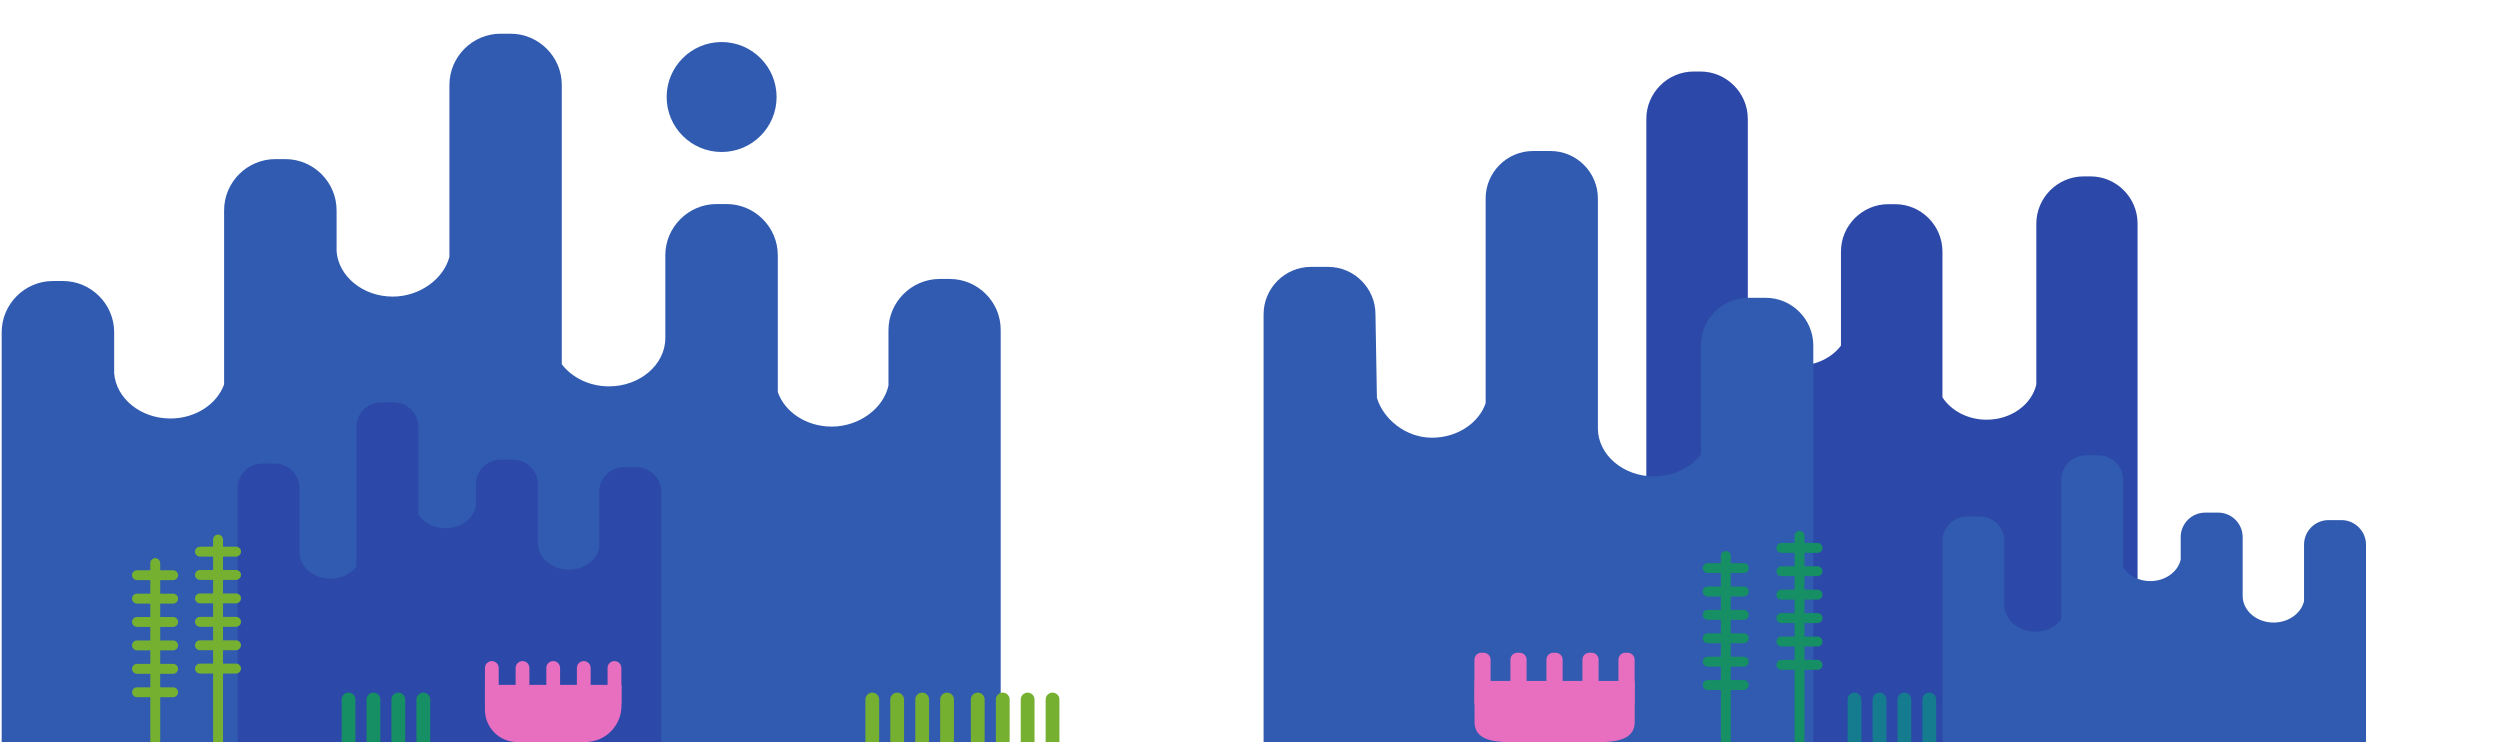 <?xml version="1.0" encoding="utf-8"?>
<!-- Generator: Adobe Illustrator 21.0.0, SVG Export Plug-In . SVG Version: 6.00 Build 0)  -->
<svg version="1.1" id="圖層_1" xmlns="http://www.w3.org/2000/svg" xmlns:xlink="http://www.w3.org/1999/xlink" x="0px" y="0px"
	 viewBox="0 0 2069.3 614.2" style="enable-background:new 0 0 2069.3 614.2;" xml:space="preserve">
<style type="text/css">
	.st0{fill:#2C48A8;}
	.st1{fill:#305BB0;}
	.st2{fill:#158F63;}
	.st3{fill:#76B030;}
	.st4{fill:#157B8F;}
	.st5{fill:#E86FC0;}
</style>
<path class="st0" d="M1730.3,146h-5.6c-21.5,0-39.2,17.6-39.2,39.2v133.1c-3.8,16.5-20.8,29.1-41.1,29.1l0,0
	c-15.7,0-29.4-7.5-36.6-18.5V208.2c0-21.5-17.6-39.2-39.2-39.2h-5.6c-21.5,0-39.2,17.6-39.2,39.2v77.9c-7.5,9.9-20.5,16.5-35.2,16.5
	l0,0c-23.1,0-41.9-16.2-41.9-36V98.4c0-21.5-17.6-39.2-39.2-39.2h-5.6c-21.5,0-39.2,17.6-39.2,39.2v475.9c0,1.6,0.1,3.2,0.3,4.7
	v35.2c0,0,178.3,0,199.8,0h5.6c21.5,0,39.2,0,39.2,0l0,0h116.9h5.6c21.5,0,39.2,0,39.2,0v-429C1769.4,163.6,1751.8,146,1730.3,146z
	 M1496.3,373.5h-15.2C1486.2,373.2,1491.3,373.2,1496.3,373.5z"/>
<path class="st1" d="M786.1,230.9h-8.3c-23.3,0-42.4,19.1-42.4,42.4v45.8c-4.1,18.9-24.2,34-47,34c-21,0-38.9-12.1-44.6-28.6V211.3
	c0-23.3-19.1-42.4-42.4-42.4h-8.3c-23.3,0-42.4,19.1-42.4,42.4v68.5c0,22-21,40-46.6,40c-16.3,0-30.7-7.3-39.1-18.3V70.3
	c0-23.3-19.1-42.4-42.4-42.4h-8.3C391.1,27.9,372,47,372,70.3v142.3c-4.8,18.3-24.6,32.9-46.9,32.9c-24.6,0-44.9-16.6-46.5-37.5
	v-33.9c0-23.3-19.1-42.4-42.4-42.4h-8.3c-23.3,0-42.4,19.1-42.4,42.4v144.1c-5.9,16.3-23.6,28.2-44.5,28.2
	c-24.6,0-44.9-16.6-46.5-37.5V275c0-23.3-19.1-42.4-42.4-42.4h-8.3c-23.3,0-42.4,19.1-42.4,42.4v339.3c0,0,19.1,0,42.4,0h8.3
	c23.3,0,42.4,0,42.4,0h683.1h8.3c23.3,0,42.4,0,42.4,0v-341C828.5,250,809.4,230.9,786.1,230.9z"/>
<path class="st1" d="M1461.5,246.5h-14.4c-21.5,0-39.2,17.6-39.2,39.2V376c-8.3,11-22.7,18.3-38.9,18.3l0,0
	c-25.5,0-46.4-17.9-46.4-39.8V164.2c0-21.5-17.6-39.2-39.2-39.2h-14.5c-21.5,0-39.2,17.6-39.2,39.2v169.6
	c-5.7,16.4-23.5,28.5-44.4,28.5l0,0c-21.5,0-40.2-15.1-45.6-33l-1.2-69.2c0-21.5-17.6-39.2-39.2-39.2h-14.2
	c-21.5,0-39.2,17.6-39.2,39.2v354.1c0,0,17.6,0,39.2,0h14.5c21.5,0,39.2,0,39.2,0s286.9,0,308.4,0h14.5c21.5,0,39.2,0,39.2,0V472.5
	V285.6C1500.7,264.1,1483.1,246.5,1461.5,246.5z"/>
<path class="st0" d="M527,386.7h-10.7c-11.2,0-20.3,9.1-20.3,20.3v46.7c-2.3,10.1-12.7,17.8-25.2,17.8c-14.1,0-25.6-9.9-25.6-22
	v-48.7c0-11.2-9.1-20.3-20.3-20.3h-10.7c-11.2,0-20.3,9.1-20.3,20.3v18.6c-2.3,10.1-12.7,17.8-25.2,17.8l0,0
	c-9.6,0-18-4.6-22.4-11.3v-72.5c0-11.2-9.1-20.3-20.3-20.3h-10.7c-11.2,0-20.3,9.1-20.3,20.3v115.5c-4.6,6.1-12.5,10.1-21.5,10.1
	l0,0c-14.1,0-25.6-9.9-25.6-22v-53c0-11.2-9.1-20.3-20.3-20.3H217c-11.2,0-20.3,9.1-20.3,20.3v210.2c0,0,0.1,0,0.2,0
	c1.3,0,9.8,0,20.1,0h10.7c11.2,0,20.3,0,20.3,0h47.1c0,0,9.1,0,20.3,0h10.7c11.2,0,20.3,0,20.3,0h47.5c0,0,9.1,0,20.3,0h10.7
	c11.2,0,20.3,0,20.3,0H496c0,0,9.1,0,20.3,0H527c8.4,0,15.7,0,18.7,0c1,0,1.6,0,1.6,0V407C547.3,395.9,538.1,386.7,527,386.7z"/>
<path class="st1" d="M1938.1,430.5h-10.7c-11.2,0-20.3,9.1-20.3,20.3v46.7c-2.3,10.1-12.7,17.8-25.2,17.8l0,0
	c-14.1,0-25.6-9.9-25.6-22v-48.7c0-11.2-9.1-20.3-20.3-20.3h-10.7c-11.2,0-20.3,9.1-20.3,20.3v18.6c-2.3,10.1-12.7,17.8-25.2,17.8
	l0,0c-9.6,0-18-4.6-22.4-11.3v-72.5c0-11.2-9.1-20.3-20.3-20.3h-10.7c-11.2,0-20.3,9.1-20.3,20.3v115.5
	c-4.6,6.1-12.5,10.1-21.5,10.1l0,0c-14.1,0-25.6-9.9-25.6-22v-53c0-11.2-9.1-20.3-20.3-20.3h-10.6c-11.2,0-20.3,9.1-20.3,20.3v166.4
	c0,0,9.1,0,20.3,0h10.7c11.2,0,20.3,0,20.3,0s56.3,0,67.4,0h10.7c11.2,0,20.3,0,20.3,0s56.7,0,67.8,0h10.7c11.2,0,20.3,0,20.3,0
	s59.9,0,71.1,0h10.7c11.2,0,20.3,0,20.3,0V450.8C1958.4,439.7,1949.2,430.5,1938.1,430.5z"/>
<g>
	<path class="st2" d="M1504.4,457.6h-29.9c-2.2,0-4.1-1.8-4.1-4.1l0,0c0-2.2,1.8-4.1,4.1-4.1h29.9c2.2,0,4.1,1.8,4.1,4.1l0,0
		C1508.5,455.7,1506.7,457.6,1504.4,457.6z"/>
	<path class="st2" d="M1485.4,614.2V443.5c0-2.2,1.8-4.1,4.1-4.1l0,0c2.2,0,4.1,1.8,4.1,4.1v170.8c0,0-1.8,0-4.1,0l0,0
		C1487.3,614.2,1485.4,614.2,1485.4,614.2z"/>
	<path class="st2" d="M1504.4,476.9h-29.9c-2.2,0-4.1-1.8-4.1-4.1l0,0c0-2.2,1.8-4.1,4.1-4.1h29.9c2.2,0,4.1,1.8,4.1,4.1l0,0
		C1508.5,475.1,1506.7,476.9,1504.4,476.9z"/>
	<path class="st2" d="M1504.4,496.3h-29.9c-2.2,0-4.1-1.8-4.1-4.1l0,0c0-2.2,1.8-4.1,4.1-4.1h29.9c2.2,0,4.1,1.8,4.1,4.1l0,0
		C1508.5,494.5,1506.7,496.3,1504.4,496.3z"/>
	<path class="st2" d="M1504.4,515.7h-29.9c-2.2,0-4.1-1.8-4.1-4.1l0,0c0-2.2,1.8-4.1,4.1-4.1h29.9c2.2,0,4.1,1.8,4.1,4.1l0,0
		C1508.5,513.9,1506.7,515.7,1504.4,515.7z"/>
	<path class="st2" d="M1504.4,535.1h-29.9c-2.2,0-4.1-1.8-4.1-4.1l0,0c0-2.2,1.8-4.1,4.1-4.1h29.9c2.2,0,4.1,1.8,4.1,4.1l0,0
		C1508.5,533.2,1506.7,535.1,1504.4,535.1z"/>
	<path class="st2" d="M1504.4,554.4h-29.9c-2.2,0-4.1-1.8-4.1-4.1l0,0c0-2.2,1.8-4.1,4.1-4.1h29.9c2.2,0,4.1,1.8,4.1,4.1l0,0
		C1508.5,552.6,1506.7,554.4,1504.4,554.4z"/>
</g>
<g>
	<path class="st2" d="M1443.4,474.3h-29.9c-2.2,0-4.1-1.8-4.1-4.1l0,0c0-2.2,1.8-4.1,4.1-4.1h29.9c2.2,0,4.1,1.8,4.1,4.1l0,0
		C1447.4,472.5,1445.6,474.3,1443.4,474.3z"/>
	<path class="st2" d="M1424.4,614.2v-154c0-2.2,1.8-4.1,4.1-4.1l0,0c2.2,0,4.1,1.8,4.1,4.1v154.1c0,0-1.8,0-4.1,0l0,0
		C1426.2,614.2,1424.4,614.2,1424.4,614.2z"/>
	<path class="st2" d="M1443.4,493.7h-29.9c-2.2,0-4.1-1.8-4.1-4.1l0,0c0-2.2,1.8-4.1,4.1-4.1h29.9c2.2,0,4.1,1.8,4.1,4.1l0,0
		C1447.4,491.8,1445.6,493.7,1443.4,493.7z"/>
	<path class="st2" d="M1443.4,513h-29.9c-2.2,0-4.1-1.8-4.1-4.1l0,0c0-2.2,1.8-4.1,4.1-4.1h29.9c2.2,0,4.1,1.8,4.1,4.1l0,0
		C1447.4,511.2,1445.6,513,1443.4,513z"/>
	<path class="st2" d="M1443.4,532.4h-29.9c-2.2,0-4.1-1.8-4.1-4.1l0,0c0-2.2,1.8-4.1,4.1-4.1h29.9c2.2,0,4.1,1.8,4.1,4.1l0,0
		C1447.4,530.6,1445.6,532.4,1443.4,532.4z"/>
	<path class="st2" d="M1443.4,551.8h-29.9c-2.2,0-4.1-1.8-4.1-4.1l0,0c0-2.2,1.8-4.1,4.1-4.1h29.9c2.2,0,4.1,1.8,4.1,4.1l0,0
		C1447.4,549.9,1445.6,551.8,1443.4,551.8z"/>
	<path class="st2" d="M1443.4,571.1h-29.9c-2.2,0-4.1-1.8-4.1-4.1l0,0c0-2.2,1.8-4.1,4.1-4.1h29.9c2.2,0,4.1,1.8,4.1,4.1l0,0
		C1447.4,569.3,1445.6,571.1,1443.4,571.1z"/>
</g>
<g>
	<path class="st3" d="M195.4,460.7h-29.9c-2.2,0-4.1-1.8-4.1-4.1l0,0c0-2.2,1.8-4.1,4.1-4.1h29.9c2.2,0,4.1,1.8,4.1,4.1l0,0
		C199.4,458.8,197.6,460.7,195.4,460.7z"/>
	<path class="st3" d="M176.4,614.2V446.6c0-2.2,1.8-4.1,4.1-4.1l0,0c2.2,0,4.1,1.8,4.1,4.1v167.7c0,0-1.8,0-4.1,0l0,0
		C178.2,614.2,176.4,614.2,176.4,614.2z"/>
	<path class="st3" d="M195.4,480h-29.9c-2.2,0-4.1-1.8-4.1-4.1l0,0c0-2.2,1.8-4.1,4.1-4.1h29.9c2.2,0,4.1,1.8,4.1,4.1l0,0
		C199.4,478.2,197.6,480,195.4,480z"/>
	<path class="st3" d="M195.4,499.4h-29.9c-2.2,0-4.1-1.8-4.1-4.1l0,0c0-2.2,1.8-4.1,4.1-4.1h29.9c2.2,0,4.1,1.8,4.1,4.1l0,0
		C199.4,497.6,197.6,499.4,195.4,499.4z"/>
	<path class="st3" d="M195.4,518.8h-29.9c-2.2,0-4.1-1.8-4.1-4.1l0,0c0-2.2,1.8-4.1,4.1-4.1h29.9c2.2,0,4.1,1.8,4.1,4.1l0,0
		C199.4,517,197.6,518.8,195.4,518.8z"/>
	<path class="st3" d="M195.4,538.2h-29.9c-2.2,0-4.1-1.8-4.1-4.1l0,0c0-2.2,1.8-4.1,4.1-4.1h29.9c2.2,0,4.1,1.8,4.1,4.1l0,0
		C199.4,536.3,197.6,538.2,195.4,538.2z"/>
	<path class="st3" d="M195.4,557.5h-29.9c-2.2,0-4.1-1.8-4.1-4.1l0,0c0-2.2,1.8-4.1,4.1-4.1h29.9c2.2,0,4.1,1.8,4.1,4.1l0,0
		C199.4,555.7,197.6,557.5,195.4,557.5z"/>
</g>
<g>
	<path class="st3" d="M143.3,480.2h-29.9c-2.2,0-4.1-1.8-4.1-4.1l0,0c0-2.2,1.8-4.1,4.1-4.1h29.9c2.2,0,4.1,1.8,4.1,4.1l0,0
		C147.4,478.4,145.6,480.2,143.3,480.2z"/>
	<path class="st3" d="M124.4,614.2V466.1c0-2.2,1.8-4.1,4.1-4.1l0,0c2.2,0,4.1,1.8,4.1,4.1v148.2c0,0-1.8,0-4.1,0l0,0
		C126.2,614.2,124.4,614.2,124.4,614.2z"/>
	<path class="st3" d="M143.3,499.6h-29.9c-2.2,0-4.1-1.8-4.1-4.1l0,0c0-2.2,1.8-4.1,4.1-4.1h29.9c2.2,0,4.1,1.8,4.1,4.1l0,0
		C147.4,497.7,145.6,499.6,143.3,499.6z"/>
	<path class="st3" d="M143.3,518.9h-29.9c-2.2,0-4.1-1.8-4.1-4.1l0,0c0-2.2,1.8-4.1,4.1-4.1h29.9c2.2,0,4.1,1.8,4.1,4.1l0,0
		C147.4,517.1,145.6,518.9,143.3,518.9z"/>
	<path class="st3" d="M143.3,538.3h-29.9c-2.2,0-4.1-1.8-4.1-4.1l0,0c0-2.2,1.8-4.1,4.1-4.1h29.9c2.2,0,4.1,1.8,4.1,4.1l0,0
		C147.4,536.5,145.6,538.3,143.3,538.3z"/>
	<path class="st3" d="M143.3,557.7h-29.9c-2.2,0-4.1-1.8-4.1-4.1l0,0c0-2.2,1.8-4.1,4.1-4.1h29.9c2.2,0,4.1,1.8,4.1,4.1l0,0
		C147.4,555.9,145.6,557.7,143.3,557.7z"/>
	<path class="st3" d="M143.3,577.1h-29.9c-2.2,0-4.1-1.8-4.1-4.1l0,0c0-2.2,1.8-4.1,4.1-4.1h29.9c2.2,0,4.1,1.8,4.1,4.1l0,0
		C147.4,575.2,145.6,577.1,143.3,577.1z"/>
</g>
<g>
	<path class="st2" d="M288.5,614.2L288.5,614.2c-3.2,0-5.7,0-5.7,0V579c0-3.2,2.6-5.7,5.7-5.7l0,0c3.2,0,5.7,2.6,5.7,5.7v35.2
		C294.2,614.2,291.6,614.2,288.5,614.2z"/>
	<path class="st2" d="M309.1,614.2L309.1,614.2c-3.2,0-5.7,0-5.7,0V579c0-3.2,2.6-5.7,5.7-5.7l0,0c3.2,0,5.7,2.6,5.7,5.7v35.2
		C314.9,614.2,312.3,614.2,309.1,614.2z"/>
	<path class="st2" d="M329.7,614.2L329.7,614.2c-3.2,0-5.7,0-5.7,0V579c0-3.2,2.6-5.7,5.7-5.7l0,0c3.2,0,5.7,2.6,5.7,5.7v35.2
		C335.5,614.2,332.9,614.2,329.7,614.2z"/>
	<path class="st2" d="M350.4,614.2L350.4,614.2c-3.2,0-5.7,0-5.7,0V579c0-3.2,2.6-5.7,5.7-5.7l0,0c3.2,0,5.7,2.6,5.7,5.7v35.2
		C356.1,614.2,353.5,614.2,350.4,614.2z"/>
</g>
<g>
	<path class="st4" d="M1535,614.2L1535,614.2c-3.2,0-5.7,0-5.7,0V579c0-3.2,2.6-5.7,5.7-5.7l0,0c3.2,0,5.7,2.6,5.7,5.7v35.2
		C1540.8,614.2,1538.2,614.2,1535,614.2z"/>
	<path class="st4" d="M1555.7,614.2L1555.7,614.2c-3.2,0-5.7,0-5.7,0V579c0-3.2,2.6-5.7,5.7-5.7l0,0c3.2,0,5.7,2.6,5.7,5.7v35.2
		C1561.4,614.2,1558.8,614.2,1555.7,614.2z"/>
	<path class="st4" d="M1576.3,614.2L1576.3,614.2c-3.2,0-5.7,0-5.7,0V579c0-3.2,2.6-5.7,5.7-5.7l0,0c3.2,0,5.7,2.6,5.7,5.7v35.2
		C1582,614.2,1579.4,614.2,1576.3,614.2z"/>
	<path class="st4" d="M1596.9,614.2L1596.9,614.2c-3.2,0-5.7,0-5.7,0V579c0-3.2,2.6-5.7,5.7-5.7l0,0c3.2,0,5.7,2.6,5.7,5.7v35.2
		C1602.6,614.2,1600.1,614.2,1596.9,614.2z"/>
</g>
<g>
	<g>
		<path class="st5" d="M1228.1,586.8h-2c-3.2,0-5.7-2.6-5.7-5.7V546c0-3.2,2.6-5.7,5.7-5.7h2c3.2,0,5.7,2.6,5.7,5.7v35.1
			C1233.8,584.3,1231.3,586.8,1228.1,586.8z"/>
		<path class="st5" d="M1257.9,586.8h-2c-3.2,0-5.7-2.6-5.7-5.7V546c0-3.2,2.6-5.7,5.7-5.7h2c3.2,0,5.7,2.6,5.7,5.7v35.1
			C1263.7,584.3,1261.1,586.8,1257.9,586.8z"/>
		<path class="st5" d="M1287.7,586.8h-2c-3.2,0-5.7-2.6-5.7-5.7V546c0-3.2,2.6-5.7,5.7-5.7h2c3.2,0,5.7,2.6,5.7,5.7v35.1
			C1293.5,584.3,1290.9,586.8,1287.7,586.8z"/>
		<path class="st5" d="M1317.5,586.8h-2c-3.2,0-5.7-2.6-5.7-5.7V546c0-3.2,2.6-5.7,5.7-5.7h2c3.2,0,5.7,2.6,5.7,5.7v35.1
			C1323.3,584.3,1320.7,586.8,1317.5,586.8z"/>
		<path class="st5" d="M1347.3,586.8h-2c-3.2,0-5.7-2.6-5.7-5.7V546c0-3.2,2.6-5.7,5.7-5.7h2c3.2,0,5.7,2.6,5.7,5.7v35.1
			C1353.1,584.3,1350.5,586.8,1347.3,586.8z"/>
	</g>
	<path class="st5" d="M1353.1,563.6h-132.6v34.1c0,13.7,13.4,16.6,30,16.6h72.6c16.6,0,30-3,30-16.6V563.6z"/>
</g>
<g>
	<g>
		<path class="st5" d="M407.1,586.8L407.1,586.8c-3.2,0-5.7-2.6-5.7-5.7v-28.2c0-3.2,2.6-5.7,5.7-5.7l0,0c3.2,0,5.7,2.6,5.7,5.7V581
			C412.8,584.2,410.3,586.8,407.1,586.8z"/>
		<path class="st5" d="M432.5,586.8L432.5,586.8c-3.2,0-5.7-2.6-5.7-5.7v-28.2c0-3.2,2.6-5.7,5.7-5.7l0,0c3.2,0,5.7,2.6,5.7,5.7V581
			C438.2,584.2,435.6,586.8,432.5,586.8z"/>
		<path class="st5" d="M457.9,586.8L457.9,586.8c-3.2,0-5.7-2.6-5.7-5.7v-28.2c0-3.2,2.6-5.7,5.7-5.7l0,0c3.2,0,5.7,2.6,5.7,5.7V581
			C463.6,584.2,461,586.8,457.9,586.8z"/>
		<path class="st5" d="M483.2,586.8L483.2,586.8c-3.2,0-5.7-2.6-5.7-5.7v-28.2c0-3.2,2.6-5.7,5.7-5.7l0,0c3.2,0,5.7,2.6,5.7,5.7V581
			C489,584.2,486.4,586.8,483.2,586.8z"/>
		<path class="st5" d="M508.6,586.8L508.6,586.8c-3.2,0-5.7-2.6-5.7-5.7v-28.2c0-3.2,2.6-5.7,5.7-5.7l0,0c3.2,0,5.7,2.6,5.7,5.7V581
			C514.3,584.2,511.8,586.8,508.6,586.8z"/>
	</g>
	<path class="st5" d="M514.3,566.9H401.4v20.6c0,14.7,11.9,26.7,26.7,26.7h56.3c16.6,0,30-13.4,30-30v-17.3H514.3z"/>
</g>
<g>
	<g>
		<path class="st3" d="M809.3,614.2L809.3,614.2c-3.2,0-5.7,0-5.7,0V579c0-3.2,2.6-5.7,5.7-5.7l0,0c3.2,0,5.7,2.6,5.7,5.7v35.2
			C815.1,614.2,812.5,614.2,809.3,614.2z"/>
		<path class="st3" d="M830,614.2L830,614.2c-3.2,0-5.7,0-5.7,0V579c0-3.2,2.6-5.7,5.7-5.7l0,0c3.2,0,5.7,2.6,5.7,5.7v35.2
			C835.7,614.2,833.1,614.2,830,614.2z"/>
		<path class="st3" d="M850.6,614.2L850.6,614.2c-3.2,0-5.7,0-5.7,0V579c0-3.2,2.6-5.7,5.7-5.7l0,0c3.2,0,5.7,2.6,5.7,5.7v35.2
			C856.3,614.2,853.7,614.2,850.6,614.2z"/>
		<path class="st3" d="M871.2,614.2L871.2,614.2c-3.2,0-5.7,0-5.7,0V579c0-3.2,2.6-5.7,5.7-5.7l0,0c3.2,0,5.7,2.6,5.7,5.7v35.2
			C876.9,614.2,874.4,614.2,871.2,614.2z"/>
	</g>
	<g>
		<path class="st3" d="M722,614.2L722,614.2c-3.2,0-5.7,0-5.7,0V579c0-3.2,2.6-5.7,5.7-5.7l0,0c3.2,0,5.7,2.6,5.7,5.7v35.2
			C727.8,614.2,725.2,614.2,722,614.2z"/>
		<path class="st3" d="M742.6,614.2L742.6,614.2c-3.2,0-5.7,0-5.7,0V579c0-3.2,2.6-5.7,5.7-5.7l0,0c3.2,0,5.7,2.6,5.7,5.7v35.2
			C748.4,614.2,745.8,614.2,742.6,614.2z"/>
		<path class="st3" d="M763.3,614.2L763.3,614.2c-3.2,0-5.7,0-5.7,0V579c0-3.2,2.6-5.7,5.7-5.7l0,0c3.2,0,5.7,2.6,5.7,5.7v35.2
			C769,614.2,766.4,614.2,763.3,614.2z"/>
		<path class="st3" d="M783.9,614.2L783.9,614.2c-3.2,0-5.7,0-5.7,0V579c0-3.2,2.6-5.7,5.7-5.7l0,0c3.2,0,5.7,2.6,5.7,5.7v35.2
			C789.6,614.2,787,614.2,783.9,614.2z"/>
	</g>
</g>
<circle class="st1" cx="597.3" cy="80.3" r="45.5"/>
</svg>
